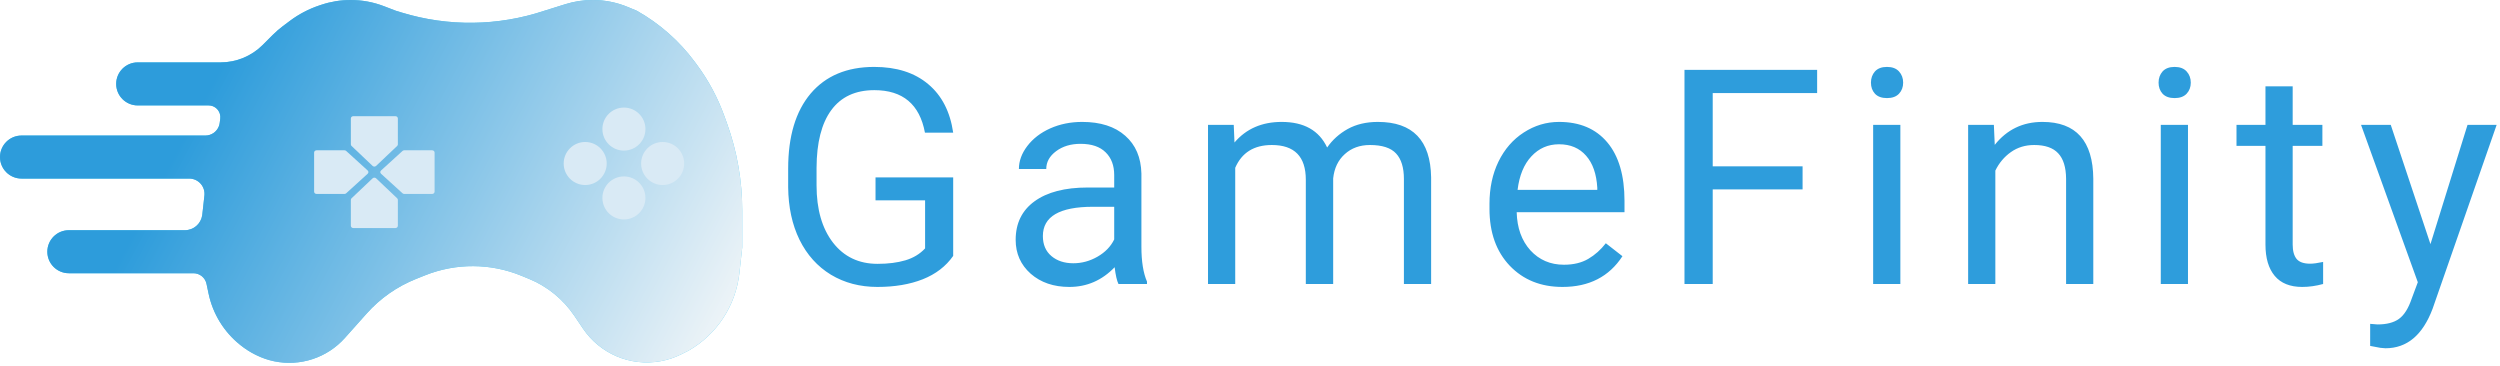 <svg width="581" height="85" viewBox="0 0 581 85" fill="none" xmlns="http://www.w3.org/2000/svg">
    <path
        d="M74.682 1.106C76.879 0.373 79.181 0 81.498 0C84.143 0 86.766 0.487 89.235 1.437L92 2.5L93.367 2.918C104.186 6.224 115.767 6.078 126.5 2.5L131.402 0.968C133.455 0.326 135.594 0 137.746 0C140.554 0 143.335 0.556 145.927 1.636L148 2.5C153.274 5.467 157.862 9.513 161.463 14.376L161.931 15.007C164.629 18.649 166.782 22.666 168.322 26.93L168.962 28.703C171.303 35.185 172.5 42.025 172.5 48.916V57.5L171.835 63.481C170.996 71.033 166.598 77.73 160 81.5L158.312 82.344C156.779 83.111 155.143 83.653 153.456 83.954C146.49 85.198 139.446 82.221 135.485 76.358L133.467 73.371C130.88 69.543 127.219 66.564 122.944 64.811L121.166 64.081C114.005 61.143 105.981 61.108 98.794 63.982L96.658 64.837C92.279 66.588 88.366 69.332 85.227 72.852L80.162 78.531C76.04 83.152 69.764 85.222 63.702 83.959C62.24 83.654 60.824 83.162 59.488 82.494L59.297 82.399C58.102 81.801 56.974 81.079 55.931 80.245L55.789 80.132C52.047 77.137 49.46 72.935 48.473 68.245L48 66C47.709 64.546 46.433 63.5 44.95 63.5H16C13.239 63.5 11 61.261 11 58.5C11 55.739 13.239 53.5 16 53.5H42.965C44.993 53.5 46.713 52.008 47 50L47.5 45.5C47.766 43.376 46.109 41.5 43.969 41.5H5C2.239 41.5 0 39.261 0 36.5C0 33.739 2.239 31.5 5 31.5H47.728C49.1 31.5 50.334 30.665 50.844 29.391C50.947 29.131 51.019 28.86 51.055 28.583L51.186 27.587C51.237 27.2 51.204 26.807 51.09 26.433C50.74 25.285 49.68 24.5 48.478 24.5H32C29.239 24.5 27 22.261 27 19.5C27 16.739 29.239 14.5 32 14.5H51.263C54.937 14.5 58.459 13.041 61.056 10.444L63.402 8.098C64.133 7.367 64.915 6.689 65.743 6.068L67.338 4.872C69.432 3.301 71.766 2.078 74.25 1.25L74.682 1.106Z"
        fill="#56CCF2" />
    <path
        d="M74.682 1.106C76.879 0.373 79.181 0 81.498 0C84.143 0 86.766 0.487 89.235 1.437L92 2.5L93.367 2.918C104.186 6.224 115.767 6.078 126.5 2.5L131.402 0.968C133.455 0.326 135.594 0 137.746 0C140.554 0 143.335 0.556 145.927 1.636L148 2.5C153.274 5.467 157.862 9.513 161.463 14.376L161.931 15.007C164.629 18.649 166.782 22.666 168.322 26.93L168.962 28.703C171.303 35.185 172.5 42.025 172.5 48.916V57.5L171.835 63.481C170.996 71.033 166.598 77.73 160 81.5L158.312 82.344C156.779 83.111 155.143 83.653 153.456 83.954C146.49 85.198 139.446 82.221 135.485 76.358L133.467 73.371C130.88 69.543 127.219 66.564 122.944 64.811L121.166 64.081C114.005 61.143 105.981 61.108 98.794 63.982L96.658 64.837C92.279 66.588 88.366 69.332 85.227 72.852L80.162 78.531C76.04 83.152 69.764 85.222 63.702 83.959C62.24 83.654 60.824 83.162 59.488 82.494L59.297 82.399C58.102 81.801 56.974 81.079 55.931 80.245L55.789 80.132C52.047 77.137 49.46 72.935 48.473 68.245L48 66C47.709 64.546 46.433 63.5 44.95 63.5H16C13.239 63.5 11 61.261 11 58.5C11 55.739 13.239 53.5 16 53.5H42.965C44.993 53.5 46.713 52.008 47 50L47.5 45.5C47.766 43.376 46.109 41.5 43.969 41.5H5C2.239 41.5 0 39.261 0 36.5C0 33.739 2.239 31.5 5 31.5H47.728C49.1 31.5 50.334 30.665 50.844 29.391C50.947 29.131 51.019 28.86 51.055 28.583L51.186 27.587C51.237 27.2 51.204 26.807 51.09 26.433C50.74 25.285 49.68 24.5 48.478 24.5H32C29.239 24.5 27 22.261 27 19.5C27 16.739 29.239 14.5 32 14.5H51.263C54.937 14.5 58.459 13.041 61.056 10.444L63.402 8.098C64.133 7.367 64.915 6.689 65.743 6.068L67.338 4.872C69.432 3.301 71.766 2.078 74.25 1.25L74.682 1.106Z"
        fill="url(#paint0_linear)" />
    <g filter="url(#filter0_di)">
        <path
            d="M67 30.455C67 30.163 67.255 29.927 67.569 29.927H74.052C74.201 29.927 74.344 29.981 74.451 30.078L79.447 34.623C79.675 34.83 79.675 35.17 79.447 35.377L74.451 39.922C74.344 40.019 74.201 40.073 74.052 40.073H67.569C67.255 40.073 67 39.837 67 39.545V30.455Z"
            fill="#D9EAF5" />
    </g>
    <g filter="url(#filter1_di)">
        <path
            d="M76.106 48C75.791 48 75.537 47.763 75.537 47.471V41.452C75.537 41.313 75.595 41.181 75.699 41.082L80.594 36.442C80.817 36.231 81.183 36.231 81.407 36.442L86.301 41.082C86.405 41.181 86.463 41.313 86.463 41.452V47.471C86.463 47.763 86.209 48 85.894 48H76.106Z"
            fill="#D9EAF5" />
    </g>
    <g filter="url(#filter2_di)">
        <path
            d="M95 39.545C95 39.837 94.745 40.073 94.431 40.073H87.948C87.799 40.073 87.656 40.019 87.549 39.922L82.553 35.377C82.325 35.17 82.325 34.83 82.553 34.623L87.549 30.078C87.656 29.981 87.799 29.927 87.948 29.927H94.431C94.745 29.927 95 30.163 95 30.455V39.545Z"
            fill="#D9EAF5" />
    </g>
    <g filter="url(#filter3_di)">
        <path
            d="M85.894 22C86.209 22 86.463 22.237 86.463 22.529V28.549C86.463 28.687 86.405 28.82 86.301 28.918L81.407 33.558C81.183 33.769 80.817 33.769 80.594 33.558L75.699 28.918C75.595 28.82 75.537 28.687 75.537 28.549V22.529C75.537 22.237 75.791 22 76.106 22H85.894Z"
            fill="#D9EAF5" />
    </g>
    <g filter="url(#filter4_di)">
        <path
            d="M132 40C134.761 40 137 37.761 137 35C137 32.239 134.761 30 132 30C129.239 30 127 32.239 127 35C127 37.761 129.239 40 132 40Z"
            fill="#D9EAF5" />
    </g>
    <g filter="url(#filter5_di)">
        <path
            d="M150 40C152.761 40 155 37.761 155 35C155 32.239 152.761 30 150 30C147.239 30 145 32.239 145 35C145 37.761 147.239 40 150 40Z"
            fill="#D9EAF5" />
    </g>
    <g filter="url(#filter6_di)">
        <path
            d="M141 32C143.761 32 146 29.761 146 27C146 24.239 143.761 22 141 22C138.239 22 136 24.239 136 27C136 29.761 138.239 32 141 32Z"
            fill="#D9EAF5" />
    </g>
    <g filter="url(#filter7_di)">
        <path
            d="M141 48C143.761 48 146 45.761 146 43C146 40.239 143.761 38 141 38C138.239 38 136 40.239 136 43C136 45.761 138.239 48 141 48Z"
            fill="#D9EAF5" />
    </g>
    <path
        d="M221.52 59.472C219.833 61.887 217.475 63.699 214.444 64.906C211.437 66.091 207.927 66.684 203.917 66.684C199.861 66.684 196.261 65.738 193.116 63.847C189.972 61.933 187.534 59.221 185.802 55.712C184.093 52.203 183.215 48.135 183.17 43.51V39.169C183.17 31.672 184.913 25.862 188.399 21.737C191.909 17.613 196.83 15.551 203.165 15.551C208.36 15.551 212.542 16.884 215.709 19.55C218.876 22.193 220.813 25.953 221.52 30.829H214.957C213.727 24.244 209.807 20.951 203.199 20.951C198.801 20.951 195.463 22.501 193.185 25.6C190.929 28.676 189.789 33.142 189.767 38.998V43.065C189.767 48.648 191.043 53.092 193.595 56.395C196.147 59.677 199.599 61.317 203.951 61.317C206.412 61.317 208.565 61.044 210.411 60.497C212.257 59.95 213.784 59.027 214.991 57.728V46.552H203.473V41.22H221.52V59.472ZM259.932 66C259.567 65.271 259.271 63.972 259.043 62.103C256.104 65.157 252.595 66.684 248.516 66.684C244.87 66.684 241.874 65.658 239.527 63.607C237.203 61.534 236.04 58.913 236.04 55.746C236.04 51.895 237.499 48.91 240.415 46.791C243.355 44.649 247.479 43.578 252.788 43.578H258.941V40.673C258.941 38.463 258.28 36.708 256.958 35.409C255.637 34.088 253.689 33.427 251.114 33.427C248.858 33.427 246.967 33.996 245.44 35.136C243.913 36.275 243.15 37.654 243.15 39.272H236.792C236.792 37.426 237.442 35.648 238.741 33.94C240.062 32.208 241.84 30.84 244.073 29.838C246.329 28.835 248.801 28.334 251.49 28.334C255.751 28.334 259.089 29.405 261.504 31.547C263.92 33.666 265.173 36.594 265.264 40.331V57.352C265.264 60.748 265.697 63.448 266.563 65.453V66H259.932ZM249.439 61.181C251.421 61.181 253.301 60.668 255.079 59.643C256.856 58.617 258.143 57.284 258.941 55.644V48.056H253.985C246.237 48.056 242.364 50.323 242.364 54.857C242.364 56.84 243.024 58.389 244.346 59.506C245.668 60.622 247.365 61.181 249.439 61.181ZM286.723 29.018L286.894 33.119C289.606 29.929 293.263 28.334 297.866 28.334C303.039 28.334 306.559 30.316 308.428 34.281C309.658 32.504 311.253 31.068 313.213 29.975C315.195 28.881 317.531 28.334 320.22 28.334C328.332 28.334 332.456 32.629 332.593 41.22V66H326.269V41.596C326.269 38.953 325.665 36.981 324.458 35.683C323.25 34.361 321.222 33.7 318.374 33.7C316.027 33.7 314.079 34.407 312.529 35.819C310.98 37.209 310.08 39.089 309.829 41.459V66H303.471V41.767C303.471 36.389 300.84 33.7 295.576 33.7C291.429 33.7 288.592 35.466 287.065 38.998V66H280.742V29.018H286.723ZM363.11 66.684C358.097 66.684 354.018 65.043 350.873 61.762C347.729 58.458 346.156 54.048 346.156 48.534V47.372C346.156 43.703 346.851 40.434 348.241 37.562C349.654 34.669 351.614 32.413 354.12 30.795C356.65 29.154 359.384 28.334 362.323 28.334C367.131 28.334 370.868 29.918 373.534 33.085C376.2 36.252 377.533 40.787 377.533 46.688V49.32H352.48C352.571 52.966 353.63 55.917 355.658 58.173C357.709 60.406 360.307 61.523 363.451 61.523C365.684 61.523 367.576 61.067 369.125 60.155C370.675 59.244 372.03 58.036 373.193 56.532L377.055 59.54C373.956 64.302 369.307 66.684 363.11 66.684ZM362.323 33.529C359.771 33.529 357.629 34.464 355.898 36.332C354.166 38.178 353.095 40.775 352.685 44.125H371.21V43.647C371.028 40.434 370.162 37.95 368.613 36.195C367.063 34.418 364.967 33.529 362.323 33.529ZM418.92 44.023H398.036V66H391.473V16.234H422.303V21.635H398.036V38.656H418.92V44.023ZM441.644 66H435.32V29.018H441.644V66ZM434.808 19.208C434.808 18.183 435.115 17.317 435.73 16.61C436.368 15.904 437.303 15.551 438.533 15.551C439.764 15.551 440.698 15.904 441.336 16.61C441.974 17.317 442.293 18.183 442.293 19.208C442.293 20.233 441.974 21.088 441.336 21.771C440.698 22.455 439.764 22.797 438.533 22.797C437.303 22.797 436.368 22.455 435.73 21.771C435.115 21.088 434.808 20.233 434.808 19.208ZM463.376 29.018L463.581 33.666C466.407 30.111 470.098 28.334 474.656 28.334C482.471 28.334 486.413 32.743 486.482 41.562V66H480.159V41.527C480.136 38.861 479.521 36.89 478.313 35.614C477.128 34.338 475.271 33.7 472.742 33.7C470.691 33.7 468.891 34.247 467.341 35.341C465.792 36.435 464.584 37.87 463.718 39.648V66H457.395V29.018H463.376ZM508.488 66H502.165V29.018H508.488V66ZM501.652 19.208C501.652 18.183 501.96 17.317 502.575 16.61C503.213 15.904 504.147 15.551 505.378 15.551C506.608 15.551 507.542 15.904 508.18 16.61C508.819 17.317 509.138 18.183 509.138 19.208C509.138 20.233 508.819 21.088 508.18 21.771C507.542 22.455 506.608 22.797 505.378 22.797C504.147 22.797 503.213 22.455 502.575 21.771C501.96 21.088 501.652 20.233 501.652 19.208ZM532.819 20.062V29.018H539.723V33.905H532.819V56.84C532.819 58.321 533.126 59.438 533.741 60.19C534.357 60.919 535.405 61.283 536.886 61.283C537.615 61.283 538.618 61.147 539.894 60.873V66C538.23 66.456 536.612 66.684 535.04 66.684C532.215 66.684 530.084 65.829 528.649 64.12C527.213 62.411 526.495 59.984 526.495 56.84V33.905H519.762V29.018H526.495V20.062H532.819ZM564.839 56.737L573.453 29.018H580.22L565.352 71.708C563.051 77.86 559.393 80.936 554.38 80.936L553.184 80.834L550.826 80.39V75.263L552.535 75.399C554.677 75.399 556.34 74.966 557.525 74.101C558.733 73.235 559.724 71.651 560.499 69.35L561.9 65.59L548.707 29.018H555.611L564.839 56.737Z"
        fill="#2E9DDC" />
    <defs>
        <filter id="filter0_di" x="65" y="27.927" width="20.618" height="17.146" filterUnits="userSpaceOnUse"
            color-interpolation-filters="sRGB">
            <feFlood flood-opacity="0" result="BackgroundImageFix" />
            <feColorMatrix in="SourceAlpha" type="matrix" values="0 0 0 0 0 0 0 0 0 0 0 0 0 0 0 0 0 0 127 0" />
            <feOffset />
            <feGaussianBlur stdDeviation="1" />
            <feColorMatrix type="matrix" values="0 0 0 0 0 0 0 0 0 0 0 0 0 0 0 0 0 0 0.25 0" />
            <feBlend mode="normal" in2="BackgroundImageFix" result="effect1_dropShadow" />
            <feBlend mode="normal" in="SourceGraphic" in2="effect1_dropShadow" result="shape" />
            <feColorMatrix in="SourceAlpha" type="matrix" values="0 0 0 0 0 0 0 0 0 0 0 0 0 0 0 0 0 0 127 0"
                result="hardAlpha" />
            <feOffset dx="6" dy="5" />
            <feGaussianBlur stdDeviation="3" />
            <feComposite in2="hardAlpha" operator="arithmetic" k2="-1" k3="1" />
            <feColorMatrix type="matrix" values="0 0 0 0 0.19 0 0 0 0 0.477 0 0 0 0 0.863 0 0 0 1 0" />
            <feBlend mode="normal" in2="shape" result="effect2_innerShadow" />
        </filter>
        <filter id="filter1_di" x="73.537" y="34.284" width="18.927" height="18.716" filterUnits="userSpaceOnUse"
            color-interpolation-filters="sRGB">
            <feFlood flood-opacity="0" result="BackgroundImageFix" />
            <feColorMatrix in="SourceAlpha" type="matrix" values="0 0 0 0 0 0 0 0 0 0 0 0 0 0 0 0 0 0 127 0" />
            <feOffset />
            <feGaussianBlur stdDeviation="1" />
            <feColorMatrix type="matrix" values="0 0 0 0 0 0 0 0 0 0 0 0 0 0 0 0 0 0 0.25 0" />
            <feBlend mode="normal" in2="BackgroundImageFix" result="effect1_dropShadow" />
            <feBlend mode="normal" in="SourceGraphic" in2="effect1_dropShadow" result="shape" />
            <feColorMatrix in="SourceAlpha" type="matrix" values="0 0 0 0 0 0 0 0 0 0 0 0 0 0 0 0 0 0 127 0"
                result="hardAlpha" />
            <feOffset dx="6" dy="5" />
            <feGaussianBlur stdDeviation="3" />
            <feComposite in2="hardAlpha" operator="arithmetic" k2="-1" k3="1" />
            <feColorMatrix type="matrix" values="0 0 0 0 0.19 0 0 0 0 0.477 0 0 0 0 0.863 0 0 0 1 0" />
            <feBlend mode="normal" in2="shape" result="effect2_innerShadow" />
        </filter>
        <filter id="filter2_di" x="80.382" y="27.927" width="20.618" height="17.146" filterUnits="userSpaceOnUse"
            color-interpolation-filters="sRGB">
            <feFlood flood-opacity="0" result="BackgroundImageFix" />
            <feColorMatrix in="SourceAlpha" type="matrix" values="0 0 0 0 0 0 0 0 0 0 0 0 0 0 0 0 0 0 127 0" />
            <feOffset />
            <feGaussianBlur stdDeviation="1" />
            <feColorMatrix type="matrix" values="0 0 0 0 0 0 0 0 0 0 0 0 0 0 0 0 0 0 0.25 0" />
            <feBlend mode="normal" in2="BackgroundImageFix" result="effect1_dropShadow" />
            <feBlend mode="normal" in="SourceGraphic" in2="effect1_dropShadow" result="shape" />
            <feColorMatrix in="SourceAlpha" type="matrix" values="0 0 0 0 0 0 0 0 0 0 0 0 0 0 0 0 0 0 127 0"
                result="hardAlpha" />
            <feOffset dx="6" dy="5" />
            <feGaussianBlur stdDeviation="3" />
            <feComposite in2="hardAlpha" operator="arithmetic" k2="-1" k3="1" />
            <feColorMatrix type="matrix" values="0 0 0 0 0.19 0 0 0 0 0.477 0 0 0 0 0.863 0 0 0 1 0" />
            <feBlend mode="normal" in2="shape" result="effect2_innerShadow" />
        </filter>
        <filter id="filter3_di" x="73.537" y="20" width="18.927" height="18.716" filterUnits="userSpaceOnUse"
            color-interpolation-filters="sRGB">
            <feFlood flood-opacity="0" result="BackgroundImageFix" />
            <feColorMatrix in="SourceAlpha" type="matrix" values="0 0 0 0 0 0 0 0 0 0 0 0 0 0 0 0 0 0 127 0" />
            <feOffset />
            <feGaussianBlur stdDeviation="1" />
            <feColorMatrix type="matrix" values="0 0 0 0 0 0 0 0 0 0 0 0 0 0 0 0 0 0 0.25 0" />
            <feBlend mode="normal" in2="BackgroundImageFix" result="effect1_dropShadow" />
            <feBlend mode="normal" in="SourceGraphic" in2="effect1_dropShadow" result="shape" />
            <feColorMatrix in="SourceAlpha" type="matrix" values="0 0 0 0 0 0 0 0 0 0 0 0 0 0 0 0 0 0 127 0"
                result="hardAlpha" />
            <feOffset dx="6" dy="5" />
            <feGaussianBlur stdDeviation="3" />
            <feComposite in2="hardAlpha" operator="arithmetic" k2="-1" k3="1" />
            <feColorMatrix type="matrix" values="0 0 0 0 0.19 0 0 0 0 0.477 0 0 0 0 0.863 0 0 0 1 0" />
            <feBlend mode="normal" in2="shape" result="effect2_innerShadow" />
        </filter>
        <filter id="filter4_di" x="125" y="28" width="16" height="15" filterUnits="userSpaceOnUse"
            color-interpolation-filters="sRGB">
            <feFlood flood-opacity="0" result="BackgroundImageFix" />
            <feColorMatrix in="SourceAlpha" type="matrix" values="0 0 0 0 0 0 0 0 0 0 0 0 0 0 0 0 0 0 127 0" />
            <feOffset />
            <feGaussianBlur stdDeviation="1" />
            <feColorMatrix type="matrix" values="0 0 0 0 0 0 0 0 0 0 0 0 0 0 0 0 0 0 0.25 0" />
            <feBlend mode="normal" in2="BackgroundImageFix" result="effect1_dropShadow" />
            <feBlend mode="normal" in="SourceGraphic" in2="effect1_dropShadow" result="shape" />
            <feColorMatrix in="SourceAlpha" type="matrix" values="0 0 0 0 0 0 0 0 0 0 0 0 0 0 0 0 0 0 127 0"
                result="hardAlpha" />
            <feOffset dx="4" dy="3" />
            <feGaussianBlur stdDeviation="3" />
            <feComposite in2="hardAlpha" operator="arithmetic" k2="-1" k3="1" />
            <feColorMatrix type="matrix" values="0 0 0 0 0.276 0 0 0 0 0.546 0 0 0 0 0.908 0 0 0 1 0" />
            <feBlend mode="normal" in2="shape" result="effect2_innerShadow" />
        </filter>
        <filter id="filter5_di" x="143" y="28" width="16" height="15" filterUnits="userSpaceOnUse"
            color-interpolation-filters="sRGB">
            <feFlood flood-opacity="0" result="BackgroundImageFix" />
            <feColorMatrix in="SourceAlpha" type="matrix" values="0 0 0 0 0 0 0 0 0 0 0 0 0 0 0 0 0 0 127 0" />
            <feOffset />
            <feGaussianBlur stdDeviation="1" />
            <feColorMatrix type="matrix" values="0 0 0 0 0 0 0 0 0 0 0 0 0 0 0 0 0 0 0.25 0" />
            <feBlend mode="normal" in2="BackgroundImageFix" result="effect1_dropShadow" />
            <feBlend mode="normal" in="SourceGraphic" in2="effect1_dropShadow" result="shape" />
            <feColorMatrix in="SourceAlpha" type="matrix" values="0 0 0 0 0 0 0 0 0 0 0 0 0 0 0 0 0 0 127 0"
                result="hardAlpha" />
            <feOffset dx="4" dy="3" />
            <feGaussianBlur stdDeviation="3" />
            <feComposite in2="hardAlpha" operator="arithmetic" k2="-1" k3="1" />
            <feColorMatrix type="matrix" values="0 0 0 0 0.276 0 0 0 0 0.546 0 0 0 0 0.908 0 0 0 1 0" />
            <feBlend mode="normal" in2="shape" result="effect2_innerShadow" />
        </filter>
        <filter id="filter6_di" x="134" y="20" width="16" height="15" filterUnits="userSpaceOnUse"
            color-interpolation-filters="sRGB">
            <feFlood flood-opacity="0" result="BackgroundImageFix" />
            <feColorMatrix in="SourceAlpha" type="matrix" values="0 0 0 0 0 0 0 0 0 0 0 0 0 0 0 0 0 0 127 0" />
            <feOffset />
            <feGaussianBlur stdDeviation="1" />
            <feColorMatrix type="matrix" values="0 0 0 0 0 0 0 0 0 0 0 0 0 0 0 0 0 0 0.25 0" />
            <feBlend mode="normal" in2="BackgroundImageFix" result="effect1_dropShadow" />
            <feBlend mode="normal" in="SourceGraphic" in2="effect1_dropShadow" result="shape" />
            <feColorMatrix in="SourceAlpha" type="matrix" values="0 0 0 0 0 0 0 0 0 0 0 0 0 0 0 0 0 0 127 0"
                result="hardAlpha" />
            <feOffset dx="4" dy="3" />
            <feGaussianBlur stdDeviation="3" />
            <feComposite in2="hardAlpha" operator="arithmetic" k2="-1" k3="1" />
            <feColorMatrix type="matrix" values="0 0 0 0 0.276 0 0 0 0 0.546 0 0 0 0 0.908 0 0 0 1 0" />
            <feBlend mode="normal" in2="shape" result="effect2_innerShadow" />
        </filter>
        <filter id="filter7_di" x="134" y="36" width="16" height="15" filterUnits="userSpaceOnUse"
            color-interpolation-filters="sRGB">
            <feFlood flood-opacity="0" result="BackgroundImageFix" />
            <feColorMatrix in="SourceAlpha" type="matrix" values="0 0 0 0 0 0 0 0 0 0 0 0 0 0 0 0 0 0 127 0" />
            <feOffset />
            <feGaussianBlur stdDeviation="1" />
            <feColorMatrix type="matrix" values="0 0 0 0 0 0 0 0 0 0 0 0 0 0 0 0 0 0 0.25 0" />
            <feBlend mode="normal" in2="BackgroundImageFix" result="effect1_dropShadow" />
            <feBlend mode="normal" in="SourceGraphic" in2="effect1_dropShadow" result="shape" />
            <feColorMatrix in="SourceAlpha" type="matrix" values="0 0 0 0 0 0 0 0 0 0 0 0 0 0 0 0 0 0 127 0"
                result="hardAlpha" />
            <feOffset dx="4" dy="3" />
            <feGaussianBlur stdDeviation="3" />
            <feComposite in2="hardAlpha" operator="arithmetic" k2="-1" k3="1" />
            <feColorMatrix type="matrix" values="0 0 0 0 0.276 0 0 0 0 0.546 0 0 0 0 0.908 0 0 0 1 0" />
            <feBlend mode="normal" in2="shape" result="effect2_innerShadow" />
        </filter>
        <linearGradient id="paint0_linear" x1="37" y1="8" x2="174.5" y2="80.5" gradientUnits="userSpaceOnUse">
            <stop offset="0.104" stop-color="#2D9CDB" />
            <stop offset="1" stop-color="#F9F9F9" />
        </linearGradient>
    </defs>
</svg>